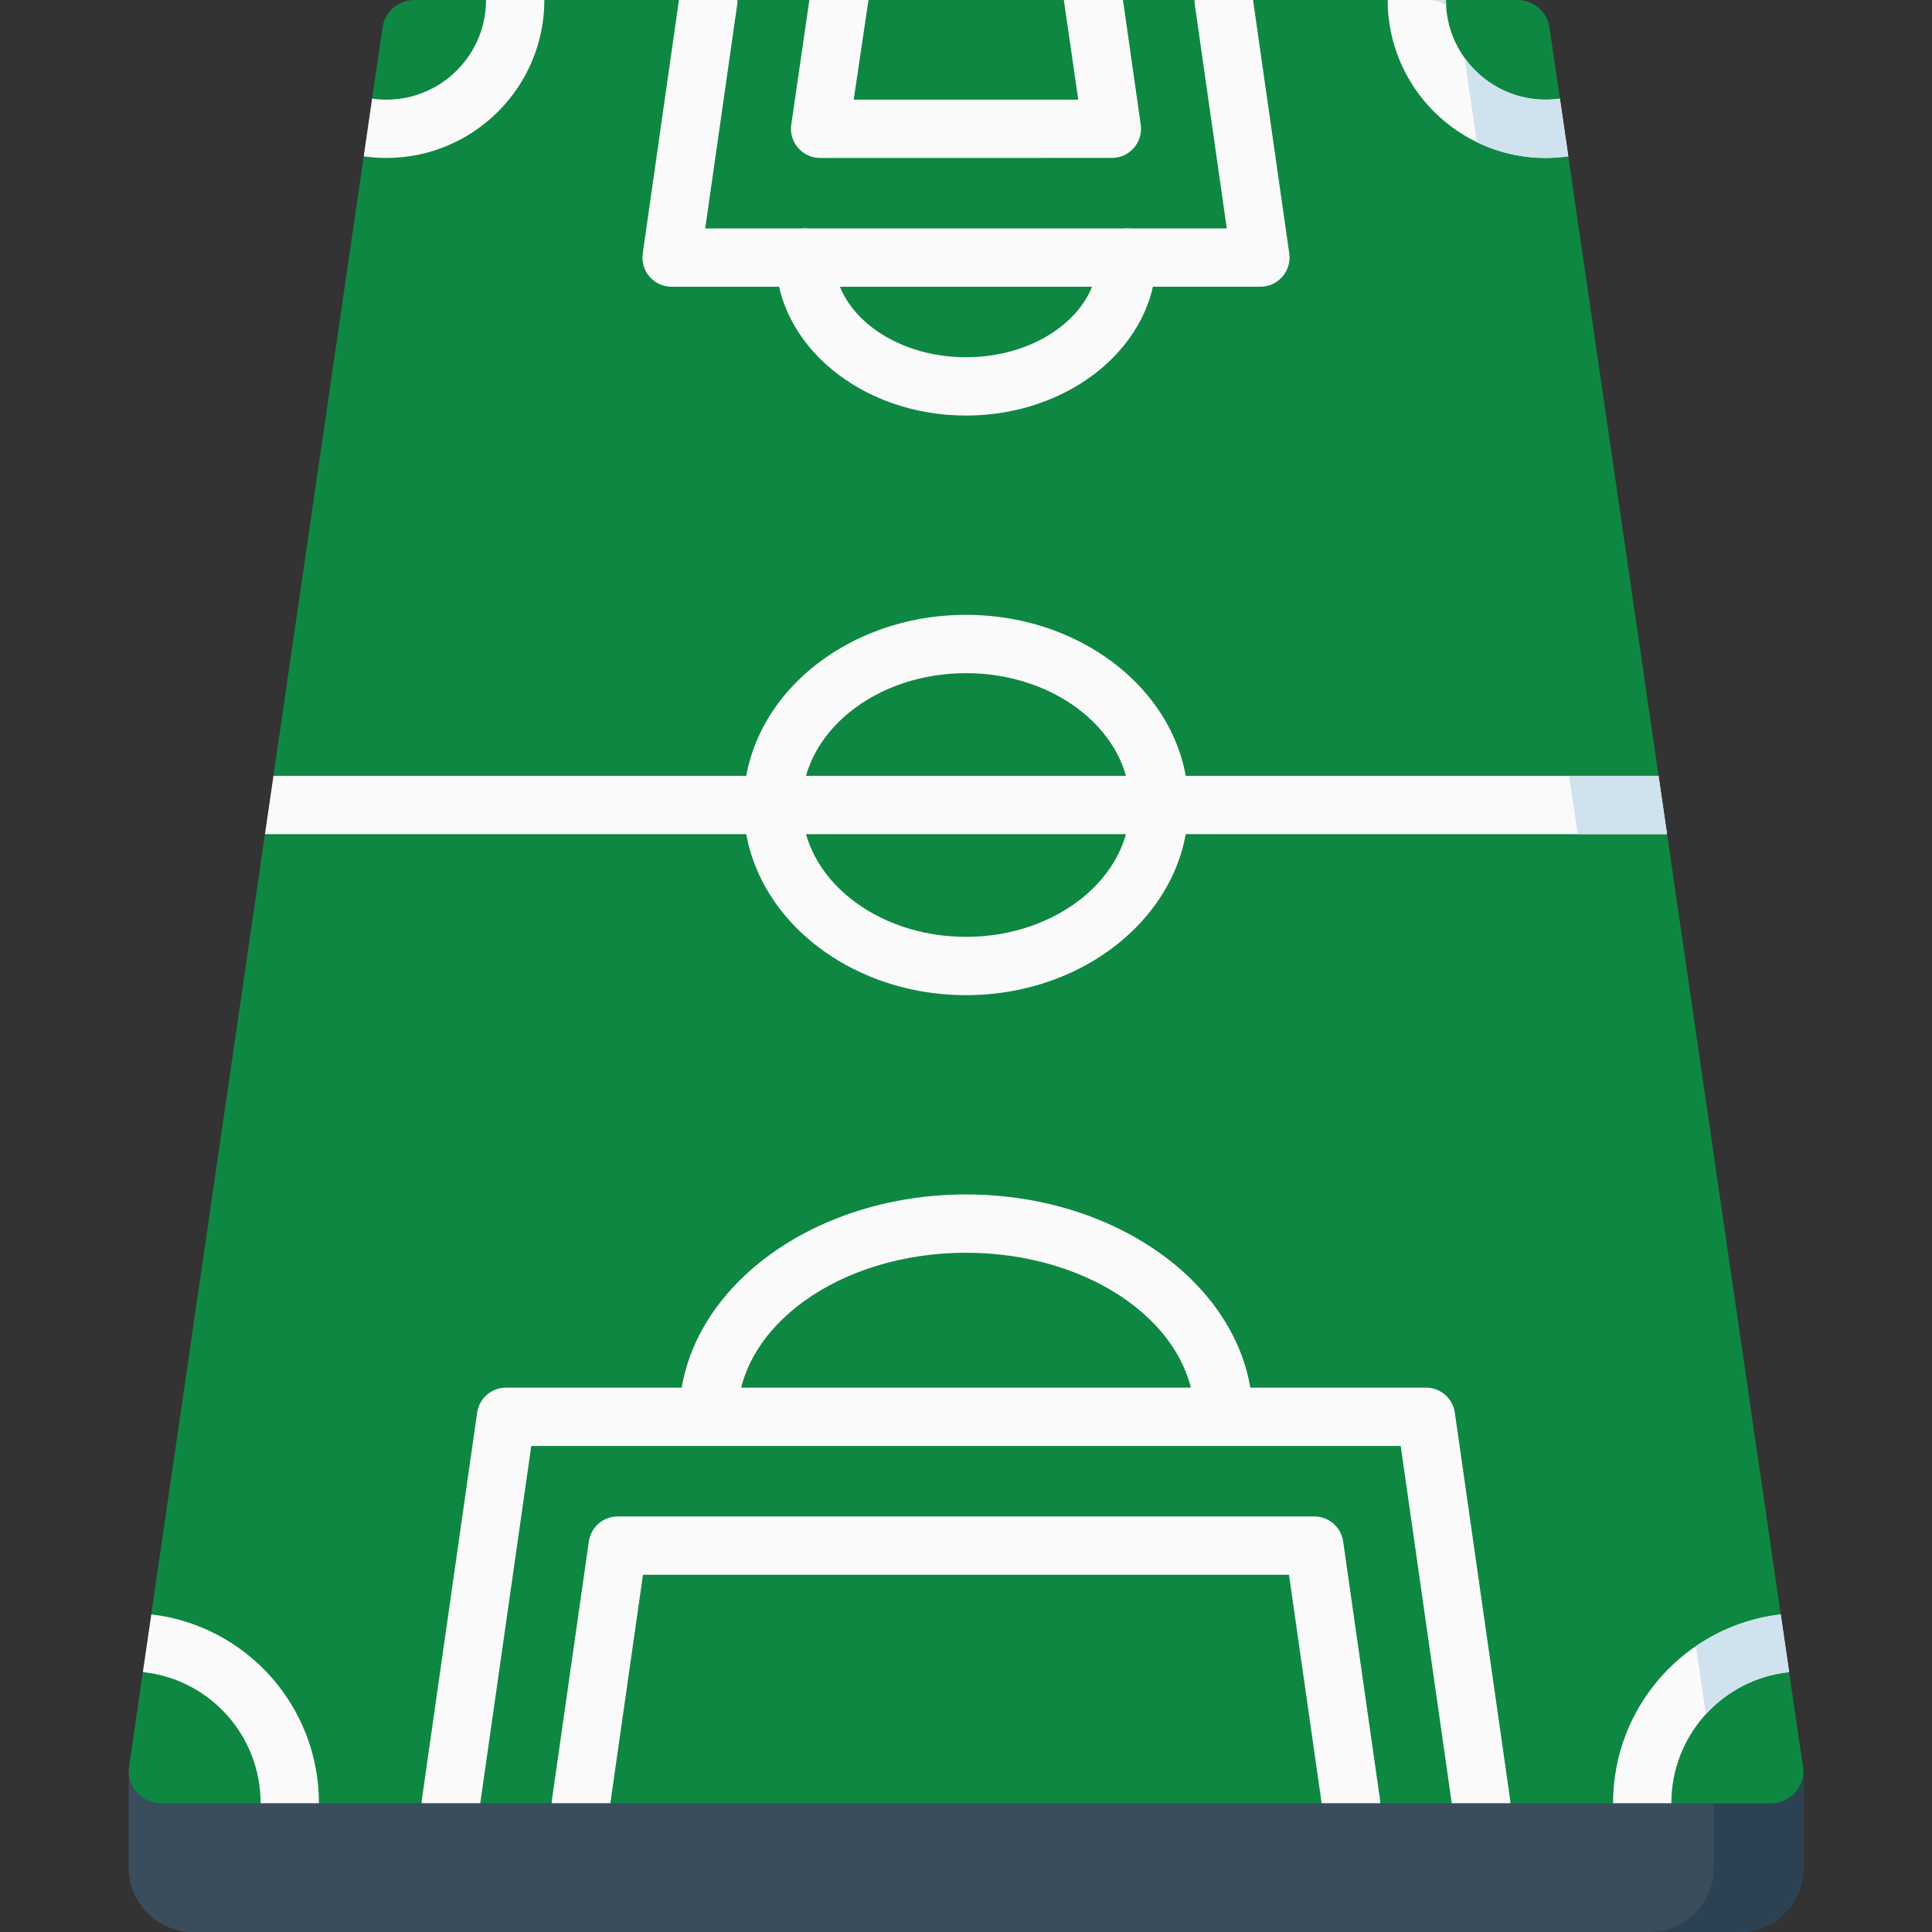 <svg width="78" height="78" viewBox="0 0 78 78" fill="none" xmlns="http://www.w3.org/2000/svg">
<rect x="0" y="0" width="78" height="78" fill="#333333" stroke="none"/>
<g clip-path="url(#clip0_4_119)">
<path d="M5.201 71.5V75.4C5.201 76.836 6.365 78 7.801 78H70.201C71.637 78 72.801 76.836 72.801 75.4V71.5H5.201Z" fill="#394D5C"/>
<path d="M5.201 71.5V75.4C5.201 76.836 6.365 78 7.801 78H70.201C71.637 78 72.801 76.836 72.801 75.4V71.5H5.201Z" fill="#394D5C"/>
<path d="M69.192 71.5V75.4C69.192 76.836 68.027 78 66.591 78H70.2C71.636 78 72.8 76.836 72.8 75.4V71.5H69.192Z" fill="#2C4252"/>
<path d="M71.5 72.8H6.5C5.709 72.8 5.101 72.099 5.213 71.316L5.768 67.504L6.884 66.307L6.107 65.179L10.697 33.671L11.659 32.459L11.037 31.341L14.686 6.293L15.614 5.311L15.016 4.032L15.441 1.116C15.532 0.476 16.08 1.52588e-05 16.727 1.52588e-05H19.619L20.763 0.785L21.962 1.52588e-05H27.43L28.485 0.785L29.774 1.52588e-05H32.676L33.897 0.785L35.061 1.52588e-05H42.965L44.283 0.628L45.34 1.52588e-05H48.23L49.418 0.785L50.577 1.52588e-05H56.03L57.245 0.628L58.383 1.52588e-05H58.884L72.787 71.316C72.899 72.099 72.291 72.8 71.5 72.8Z" fill="#0E8742"/>
<path d="M72.787 71.316L72.233 67.515L71.13 66.404L71.895 65.196L67.304 33.679L66.219 32.695L66.962 31.334L63.317 6.316L62.385 5.309L62.98 4.005L62.559 1.116C62.468 0.476 61.919 1.52588e-05 61.272 1.52588e-05H58.377L57.692 0.084C57.956 0.084 58.176 0.079 58.383 0.217C58.683 0.416 58.897 0.737 58.951 1.116L69.178 71.316C69.29 72.099 68.683 72.8 67.891 72.8H71.5C72.291 72.8 72.899 72.099 72.787 71.316Z" fill="#0E8742"/>
<path d="M39 40.177C34.05 40.177 30.023 36.733 30.023 32.5C30.023 28.267 34.05 24.823 39 24.823C43.95 24.823 47.977 28.267 47.977 32.5C47.977 36.733 43.95 40.177 39 40.177ZM39 27.177C35.348 27.177 32.377 29.565 32.377 32.5C32.377 35.435 35.348 37.823 39 37.823C42.652 37.823 45.623 35.435 45.623 32.5C45.623 29.565 42.652 27.177 39 27.177Z" fill="#FAFAFA"/>
<path d="M49.4 58.377C48.75 58.377 48.223 57.849 48.223 57.199C48.223 53.548 44.086 50.577 39 50.577C33.914 50.577 29.777 53.548 29.777 57.199C29.777 57.849 29.25 58.377 28.6 58.377C27.95 58.377 27.423 57.849 27.423 57.199C27.423 52.25 32.616 48.223 39 48.223C45.383 48.223 50.577 52.25 50.577 57.199C50.577 57.849 50.05 58.377 49.4 58.377Z" fill="#FAFAFA"/>
<path d="M39 16.777C34.767 16.777 31.323 13.916 31.323 10.4C31.323 9.75 31.85 9.223 32.5 9.223C33.15 9.223 33.677 9.75 33.677 10.4C33.677 12.618 36.065 14.423 39 14.423C41.935 14.423 44.323 12.618 44.323 10.4C44.323 9.75 44.85 9.223 45.5 9.223C46.15 9.223 46.677 9.75 46.677 10.4C46.677 13.916 43.233 16.777 39 16.777Z" fill="#FAFAFA"/>
<path d="M33.11 6.377L44.89 6.376C45.231 6.376 45.556 6.228 45.779 5.97C46.003 5.713 46.103 5.371 46.055 5.033L45.337 1.52588e-05H42.95L43.533 4.022L34.467 4.023L35.063 1.52588e-05H32.676L31.945 5.033C31.896 5.371 31.997 5.713 32.221 5.971C32.444 6.229 32.769 6.377 33.11 6.377Z" fill="#FAFAFA"/>
<path d="M27.114 11.577L50.885 11.576C51.227 11.576 51.551 11.428 51.775 11.17C51.998 10.912 52.099 10.57 52.051 10.232L50.589 1.52588e-05H48.224C48.224 0.055 48.227 0.111 48.235 0.167L49.528 9.222L28.471 9.223L29.765 0.167C29.773 0.111 29.776 0.055 29.776 1.52588e-05H27.411L25.949 10.234C25.901 10.571 26.002 10.913 26.225 11.171C26.449 11.429 26.773 11.577 27.114 11.577Z" fill="#FAFAFA"/>
<path d="M15.6 4.023C15.407 4.023 15.213 4.009 15.023 3.982L14.684 6.311C14.684 6.312 14.685 6.312 14.686 6.312C14.987 6.355 15.294 6.377 15.6 6.377C19.116 6.377 21.977 3.516 21.977 1.52588e-05H19.623C19.623 2.218 17.818 4.023 15.6 4.023Z" fill="#FAFAFA"/>
<path d="M55.712 72.634L54.227 62.233C54.144 61.653 53.647 61.223 53.061 61.223L24.939 61.223C24.353 61.223 23.856 61.654 23.773 62.234L22.287 72.634C22.279 72.69 22.277 72.745 22.277 72.8H24.642L25.959 63.577L52.04 63.577L53.358 72.8H55.723C55.723 72.745 55.72 72.69 55.712 72.634Z" fill="#FAFAFA"/>
<path d="M60.965 72.634L58.736 57.033C58.654 56.453 58.157 56.023 57.571 56.023L20.428 56.023C19.843 56.023 19.346 56.454 19.263 57.034L17.034 72.634C17.026 72.69 17.024 72.745 17.024 72.8H19.389L21.449 58.377L56.55 58.377L58.611 72.8H60.976C60.976 72.745 60.973 72.69 60.965 72.634Z" fill="#FAFAFA"/>
<path d="M62.4 6.377C62.705 6.377 63.013 6.355 63.314 6.312C63.315 6.312 63.315 6.312 63.316 6.311L62.977 3.982C62.787 4.009 62.593 4.023 62.4 4.023C60.182 4.023 58.377 2.218 58.377 1.52588e-05H56.023C56.023 3.516 58.884 6.377 62.4 6.377Z" fill="#FAFAFA"/>
<path d="M12.876 72.799C12.876 68.902 9.969 65.632 6.108 65.177L5.768 67.505C5.781 67.507 5.793 67.51 5.806 67.511C8.495 67.815 10.522 70.088 10.522 72.799V72.8H12.876C12.876 72.8 12.876 72.8 12.876 72.799Z" fill="#FAFAFA"/>
<path d="M58.377 1.52588e-05H57.664C57.929 1.52588e-05 58.176 0.081 58.383 0.219C58.379 0.146 58.377 0.073 58.377 1.52588e-05Z" fill="#D0E2ED"/>
<path d="M62.4 4.023C61.053 4.023 59.859 3.357 59.129 2.337L59.624 5.74C60.464 6.148 61.406 6.377 62.4 6.377C62.705 6.377 63.013 6.355 63.314 6.312L63.316 6.311L63.1 4.829L62.977 3.982C62.787 4.009 62.593 4.023 62.4 4.023Z" fill="#D0E2ED"/>
<path d="M10.697 33.677H67.303L66.96 31.323H11.04L10.697 33.677Z" fill="#FAFAFA"/>
<path d="M72.232 67.505L71.892 65.177C68.031 65.632 65.123 68.902 65.123 72.799V72.8H67.477C67.477 72.8 67.477 72.8 67.477 72.799C67.477 70.088 69.505 67.815 72.194 67.511C72.207 67.51 72.219 67.507 72.232 67.505Z" fill="#FAFAFA"/>
<path d="M66.96 31.323H63.352L63.695 33.677H67.303L67.17 32.763L66.96 31.323Z" fill="#D0E2ED"/>
<path d="M72.232 67.505L71.993 65.868L71.892 65.177C70.626 65.326 69.463 65.78 68.471 66.458L68.871 69.206C69.711 68.286 70.872 67.66 72.194 67.511C72.207 67.51 72.219 67.507 72.232 67.505Z" fill="#D0E2ED"/>
</g>
<defs>
<clipPath id="clip0_4_119">
<rect width="78" height="78" fill="white"/>
</clipPath>
</defs>
</svg>

